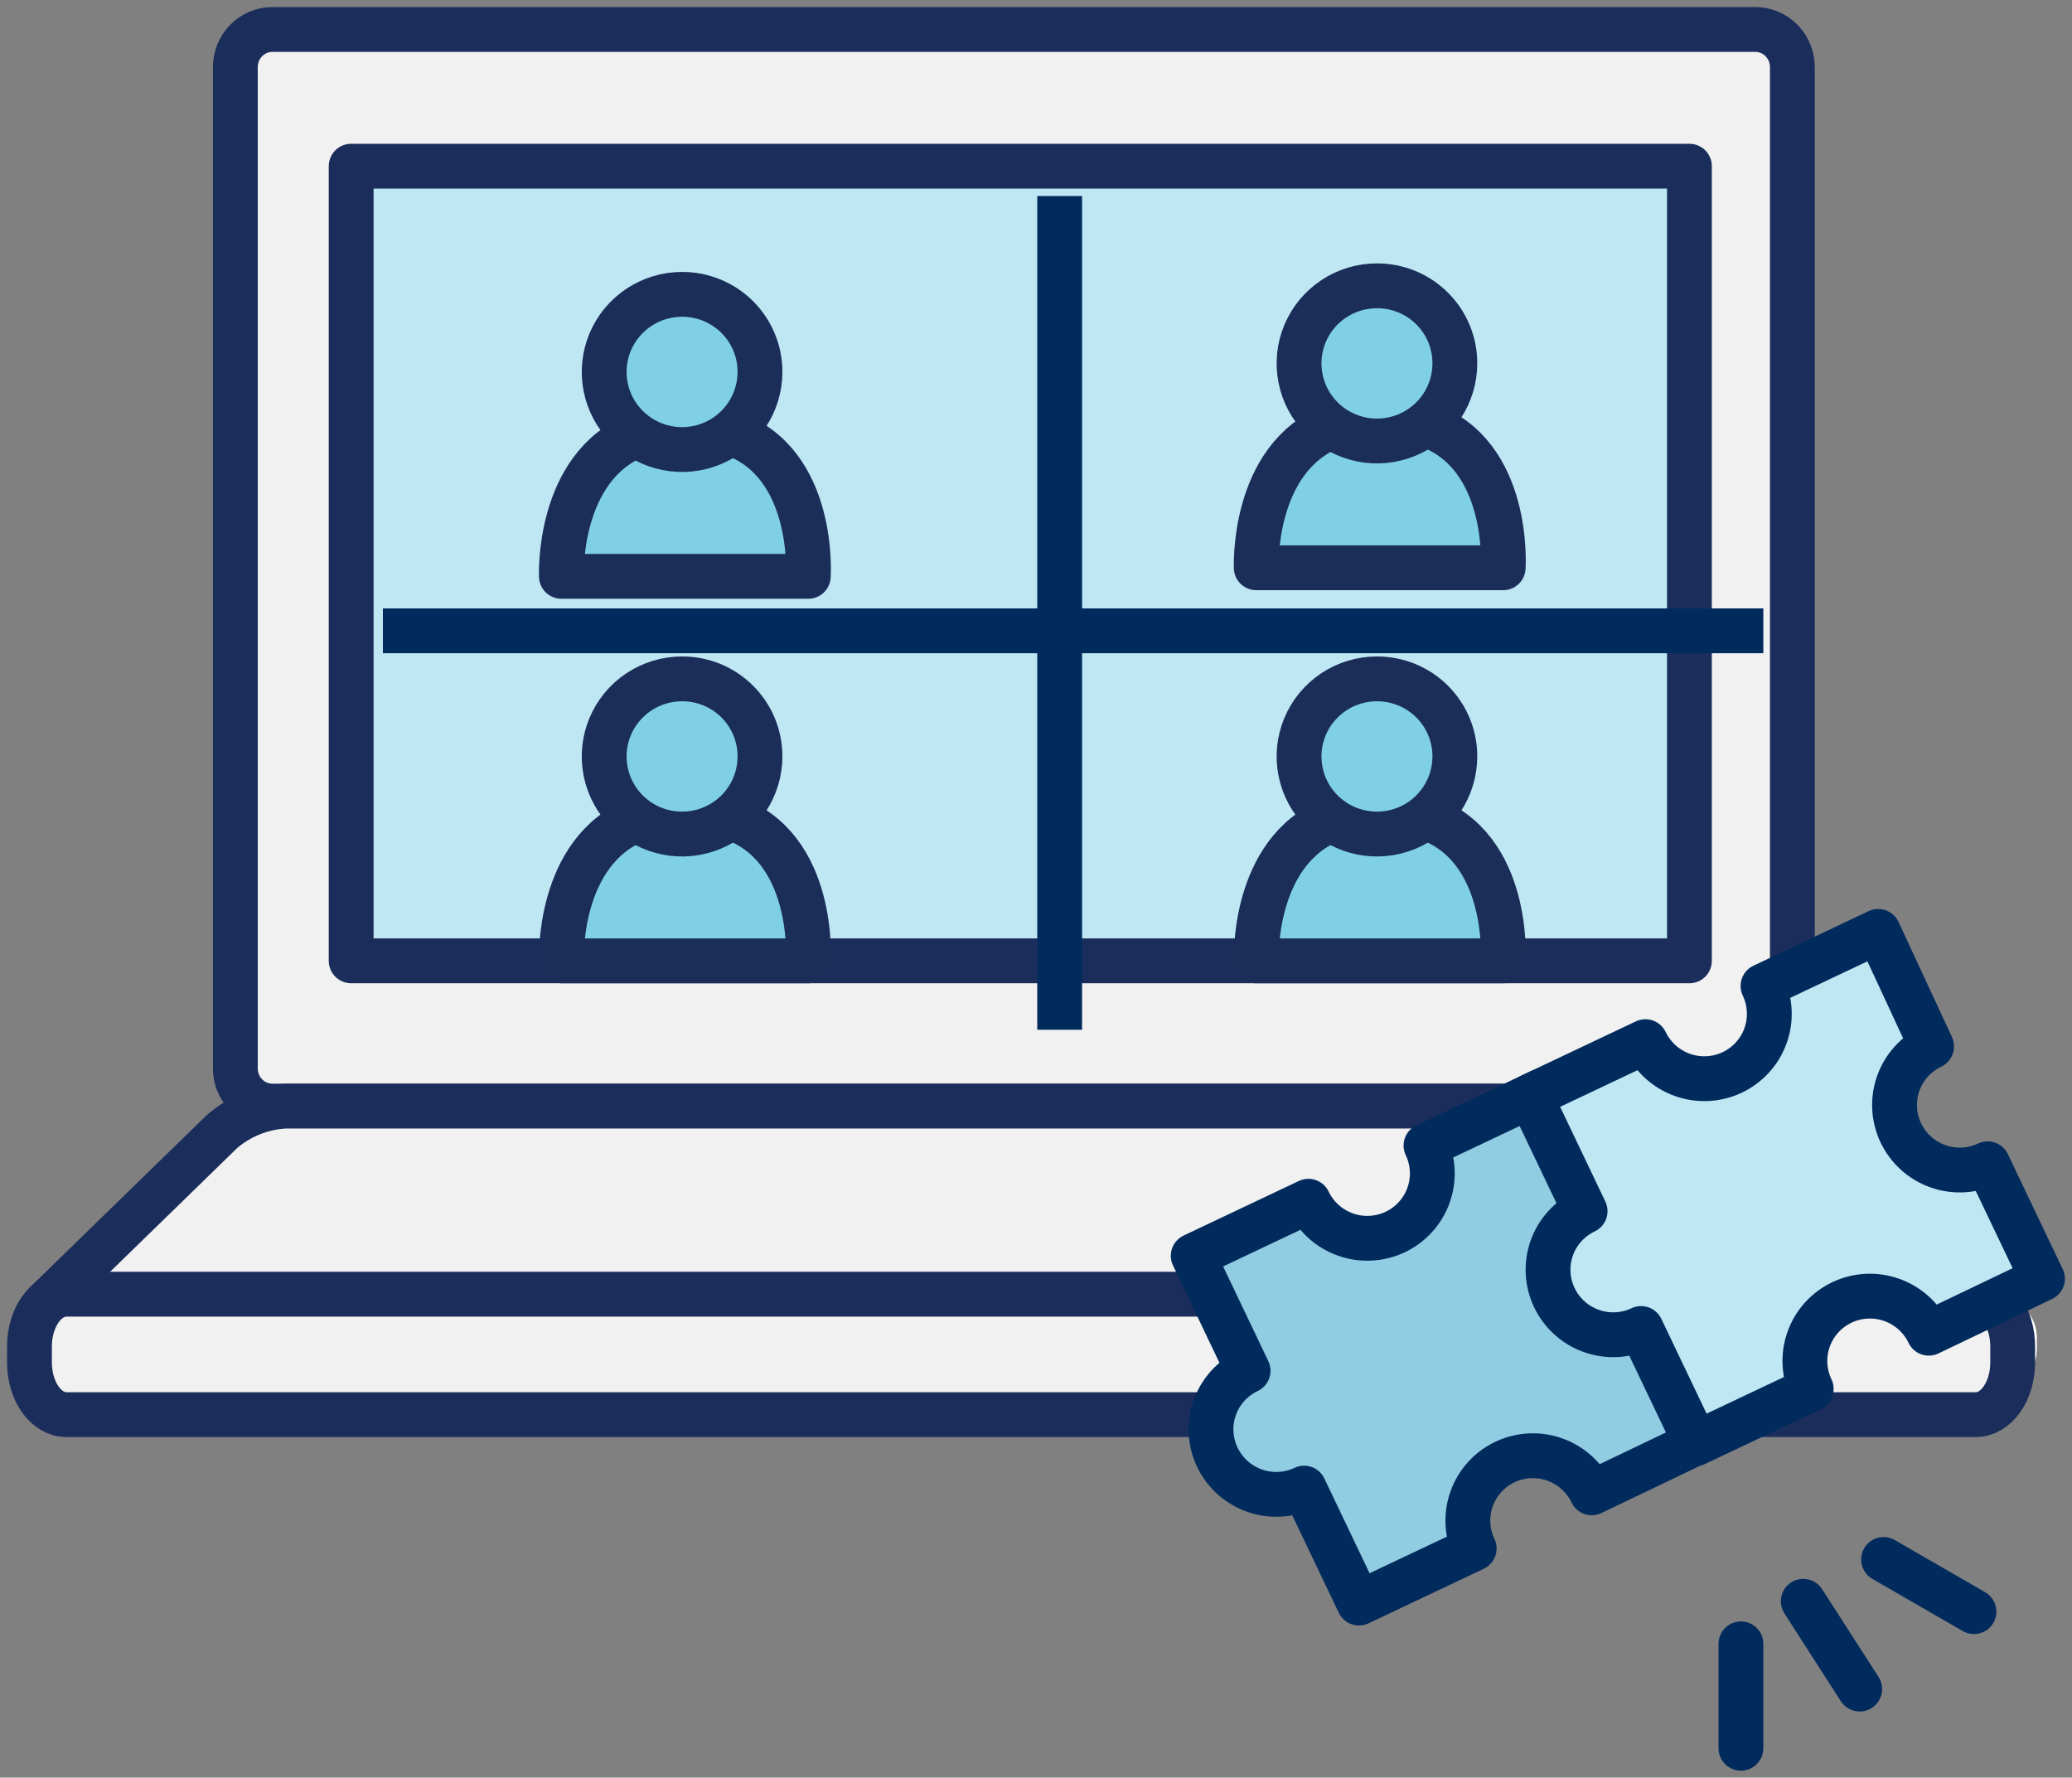 <svg width="211" height="181" viewBox="0 0 211 181" fill="none" xmlns="http://www.w3.org/2000/svg">
<rect x="0" y="0" width="211" height="181" fill="#808080" stroke="none"/>
<path d="M178.714 3H27.741C26.74 3 25.78 3.404 25.072 4.122C24.364 4.841 23.966 5.816 23.966 6.832V108.793C23.966 109.809 24.364 110.784 25.072 111.502C25.78 112.221 26.74 112.624 27.741 112.624H178.75C179.751 112.624 180.711 112.221 181.419 111.502C182.127 110.784 182.525 109.809 182.525 108.793V6.832C182.525 6.326 182.426 5.824 182.234 5.357C182.042 4.89 181.761 4.466 181.406 4.109C181.052 3.753 180.632 3.472 180.169 3.281C179.707 3.091 179.212 2.995 178.714 3Z" fill="#F1F1F1" stroke="#1B2E5B" stroke-width="4.564" stroke-miterlimit="10"/>
<path d="M100.114 112.625H178.74C181.141 112.747 183.428 113.666 185.222 115.231L202.659 132.204C204.099 133.613 203.631 134.81 201.557 134.81H6.256C4.181 134.81 3.684 133.641 5.161 132.204L22.59 115.231C24.385 113.666 26.671 112.747 29.072 112.625H100.114Z" fill="#F1F1F1" stroke="#1B2E5B" stroke-width="4.564" stroke-miterlimit="10"/>
<path d="M203.619 132.2H6.804C5.794 132.202 4.827 132.62 4.114 133.363C3.401 134.105 3 135.112 3 136.161V137.383C3 138.431 3.401 139.436 4.114 140.178C4.828 140.919 5.795 141.336 6.804 141.336H203.619C204.627 141.336 205.595 140.919 206.308 140.178C207.022 139.436 207.423 138.431 207.423 137.383V136.161C207.423 135.112 207.022 134.105 206.309 133.363C205.596 132.62 204.628 132.202 203.619 132.2Z" fill="white"/>
<path d="M201.201 131.776H6.758C5.761 131.779 4.805 132.34 4.1 133.337C3.396 134.334 3 135.685 3 137.093V138.734C3 140.141 3.396 141.491 4.101 142.486C4.806 143.481 5.761 144.04 6.758 144.04H201.201C202.198 144.04 203.154 143.481 203.859 142.486C204.564 141.491 204.96 140.141 204.96 138.734V137.093C204.96 135.685 204.564 134.334 203.859 133.337C203.155 132.34 202.199 131.779 201.201 131.776Z" fill="#F1F1F1" stroke="#1B2E5B" stroke-width="4.564" stroke-linejoin="round"/>
<path d="M172.041 16.921H35.76V97.834H172.041V16.921Z" fill="#BFE7F3" stroke="#1B2E5B" stroke-width="4.564" stroke-linejoin="round"/>
<line x1="38.992" y1="64.23" x2="179.567" y2="64.23" stroke="#012A5D" stroke-width="4.564"/>
<line x1="107.91" y1="104.851" x2="107.91" y2="19.959" stroke="#012A5D" stroke-width="4.564"/>
<path d="M82.312 58.683H57.168C57.168 58.683 56.698 47.575 64.88 44.303C66.29 44.968 67.985 45.309 69.71 45.272C71.434 45.235 73.094 44.823 74.437 44.099C83.11 47.083 82.312 58.683 82.312 58.683Z" fill="#7FCFE7" stroke="#1B2D59" stroke-width="4.564" stroke-linecap="round" stroke-linejoin="round"/>
<path d="M77.392 37.872C77.392 39.435 76.927 40.962 76.055 42.262C75.183 43.561 73.944 44.574 72.495 45.172C71.045 45.77 69.45 45.927 67.911 45.622C66.372 45.317 64.958 44.565 63.849 43.46C62.739 42.355 61.983 40.947 61.677 39.414C61.371 37.882 61.528 36.293 62.128 34.849C62.728 33.406 63.745 32.171 65.05 31.303C66.355 30.435 67.888 29.971 69.457 29.971C70.5 29.968 71.533 30.171 72.497 30.567C73.461 30.963 74.336 31.545 75.074 32.279C75.811 33.013 76.395 33.885 76.793 34.845C77.191 35.805 77.394 36.834 77.392 37.872Z" fill="#7FCFE7" stroke="#1B2D59" stroke-width="4.564" stroke-linecap="round" stroke-linejoin="round"/>
<path d="M153.073 57.812H127.93C127.93 57.812 127.459 46.705 135.642 43.433C137.051 44.098 138.747 44.438 140.471 44.401C142.196 44.365 143.855 43.953 145.198 43.229C153.872 46.212 153.073 57.812 153.073 57.812Z" fill="#7FCFE7" stroke="#1B2D59" stroke-width="4.564" stroke-linecap="round" stroke-linejoin="round"/>
<path d="M148.153 37.002C148.153 38.565 147.688 40.092 146.817 41.392C145.945 42.691 144.706 43.704 143.256 44.302C141.807 44.9 140.212 45.057 138.673 44.752C137.134 44.447 135.72 43.695 134.61 42.59C133.501 41.485 132.745 40.077 132.439 38.544C132.132 37.012 132.289 35.423 132.89 33.979C133.49 32.535 134.507 31.301 135.812 30.433C137.116 29.565 138.65 29.101 140.219 29.101C141.262 29.098 142.295 29.301 143.259 29.697C144.222 30.093 145.098 30.675 145.835 31.409C146.573 32.143 147.157 33.015 147.555 33.975C147.953 34.935 148.156 35.963 148.153 37.002Z" fill="#7FCFE7" stroke="#1B2D59" stroke-width="4.564" stroke-linecap="round" stroke-linejoin="round"/>
<path d="M153.073 97.834H127.93C127.93 97.834 127.459 86.727 135.642 83.455C137.051 84.12 138.747 84.46 140.471 84.423C142.196 84.386 143.855 83.975 145.198 83.251C153.872 86.234 153.073 97.834 153.073 97.834Z" fill="#7FCFE7" stroke="#1B2D59" stroke-width="4.564" stroke-linecap="round" stroke-linejoin="round"/>
<path d="M148.153 77.023C148.153 78.586 147.688 80.114 146.817 81.413C145.945 82.713 144.706 83.725 143.256 84.323C141.807 84.921 140.212 85.078 138.673 84.773C137.134 84.469 135.72 83.716 134.61 82.611C133.501 81.506 132.745 80.099 132.439 78.566C132.132 77.033 132.289 75.445 132.89 74.001C133.49 72.557 134.507 71.323 135.812 70.454C137.116 69.586 138.65 69.123 140.219 69.123C141.262 69.12 142.295 69.322 143.259 69.718C144.222 70.114 145.098 70.696 145.835 71.43C146.573 72.165 147.157 73.037 147.555 73.996C147.953 74.956 148.156 75.985 148.153 77.023Z" fill="#7FCFE7" stroke="#1B2D59" stroke-width="4.564" stroke-linecap="round" stroke-linejoin="round"/>
<path d="M82.312 97.834H57.168C57.168 97.834 56.698 86.727 64.88 83.455C66.29 84.12 67.985 84.46 69.71 84.423C71.434 84.386 73.094 83.975 74.437 83.251C83.11 86.234 82.312 97.834 82.312 97.834Z" fill="#7FCFE7" stroke="#1B2D59" stroke-width="4.564" stroke-linecap="round" stroke-linejoin="round"/>
<path d="M77.392 77.023C77.392 78.586 76.927 80.114 76.055 81.413C75.183 82.713 73.944 83.725 72.495 84.323C71.045 84.921 69.45 85.078 67.911 84.773C66.372 84.469 64.958 83.716 63.849 82.611C62.739 81.506 61.983 80.099 61.677 78.566C61.371 77.033 61.528 75.445 62.128 74.001C62.728 72.557 63.745 71.323 65.05 70.454C66.355 69.586 67.888 69.123 69.457 69.123C70.5 69.12 71.533 69.322 72.497 69.718C73.461 70.114 74.336 70.696 75.074 71.43C75.811 72.165 76.395 73.037 76.793 73.996C77.191 74.956 77.394 75.985 77.392 77.023Z" fill="#7FCFE7" stroke="#1B2D59" stroke-width="4.564" stroke-linecap="round" stroke-linejoin="round"/>
<path d="M121.509 127.868L133.242 122.312C133.999 123.895 135.355 125.114 137.012 125.702C138.669 126.29 140.491 126.198 142.078 125.447C143.665 124.695 144.887 123.346 145.475 121.695C146.063 120.044 145.969 118.227 145.214 116.643L156.947 111.087L162.383 122.802C160.797 123.555 159.576 124.905 158.989 126.556C158.401 128.207 158.496 130.025 159.252 131.608C160.008 133.191 161.363 134.412 163.02 135C164.676 135.589 166.499 135.498 168.086 134.748L173.675 146.454L162.095 152.001C161.339 150.417 159.983 149.197 158.325 148.608C156.668 148.02 154.845 148.111 153.257 148.863C151.67 149.615 150.447 150.965 149.86 152.617C149.272 154.268 149.366 156.086 150.123 157.67L138.39 163.226L132.801 151.52C131.213 152.27 129.391 152.361 127.735 151.772C126.078 151.184 124.723 149.963 123.967 148.38C123.211 146.796 123.116 144.979 123.703 143.328C124.29 141.677 125.511 140.327 127.098 139.574L121.509 127.868Z" fill="#90CCE2" stroke="#012A5D" stroke-width="4.564" stroke-linecap="round" stroke-linejoin="round"/>
<path d="M155.829 111.617L167.562 106.061C168.319 107.644 169.675 108.863 171.332 109.451C172.989 110.039 174.811 109.947 176.398 109.196C177.985 108.444 179.207 107.095 179.795 105.444C180.383 103.793 180.289 101.976 179.534 100.392L191.267 94.836L196.703 106.551C195.117 107.304 193.896 108.654 193.309 110.305C192.721 111.957 192.816 113.774 193.572 115.357C194.328 116.94 195.683 118.161 197.34 118.749C198.997 119.338 200.819 119.247 202.406 118.497L207.995 130.203L196.415 135.75C195.659 134.166 194.303 132.946 192.645 132.357C190.988 131.769 189.165 131.86 187.577 132.612C185.99 133.364 184.767 134.714 184.18 136.366C183.592 138.017 183.686 139.835 184.443 141.419L172.71 146.975L167.121 135.269C165.534 136.019 163.711 136.11 162.055 135.521C160.398 134.933 159.043 133.712 158.287 132.129C157.531 130.545 157.436 128.728 158.023 127.077C158.61 125.426 159.832 124.076 161.418 123.323L155.829 111.617Z" fill="#BFE7F3" stroke="#012A5D" stroke-width="4.564" stroke-linecap="round" stroke-linejoin="round"/>
<line x1="177.285" y1="167.38" x2="177.285" y2="178.008" stroke="#012A5D" stroke-width="4.564" stroke-linecap="round"/>
<line x1="183.633" y1="163.045" x2="189.381" y2="171.985" stroke="#012A5D" stroke-width="4.564" stroke-linecap="round"/>
<line x1="191.813" y1="158.786" x2="201.017" y2="164.1" stroke="#012A5D" stroke-width="4.564" stroke-linecap="round"/>
</svg>
